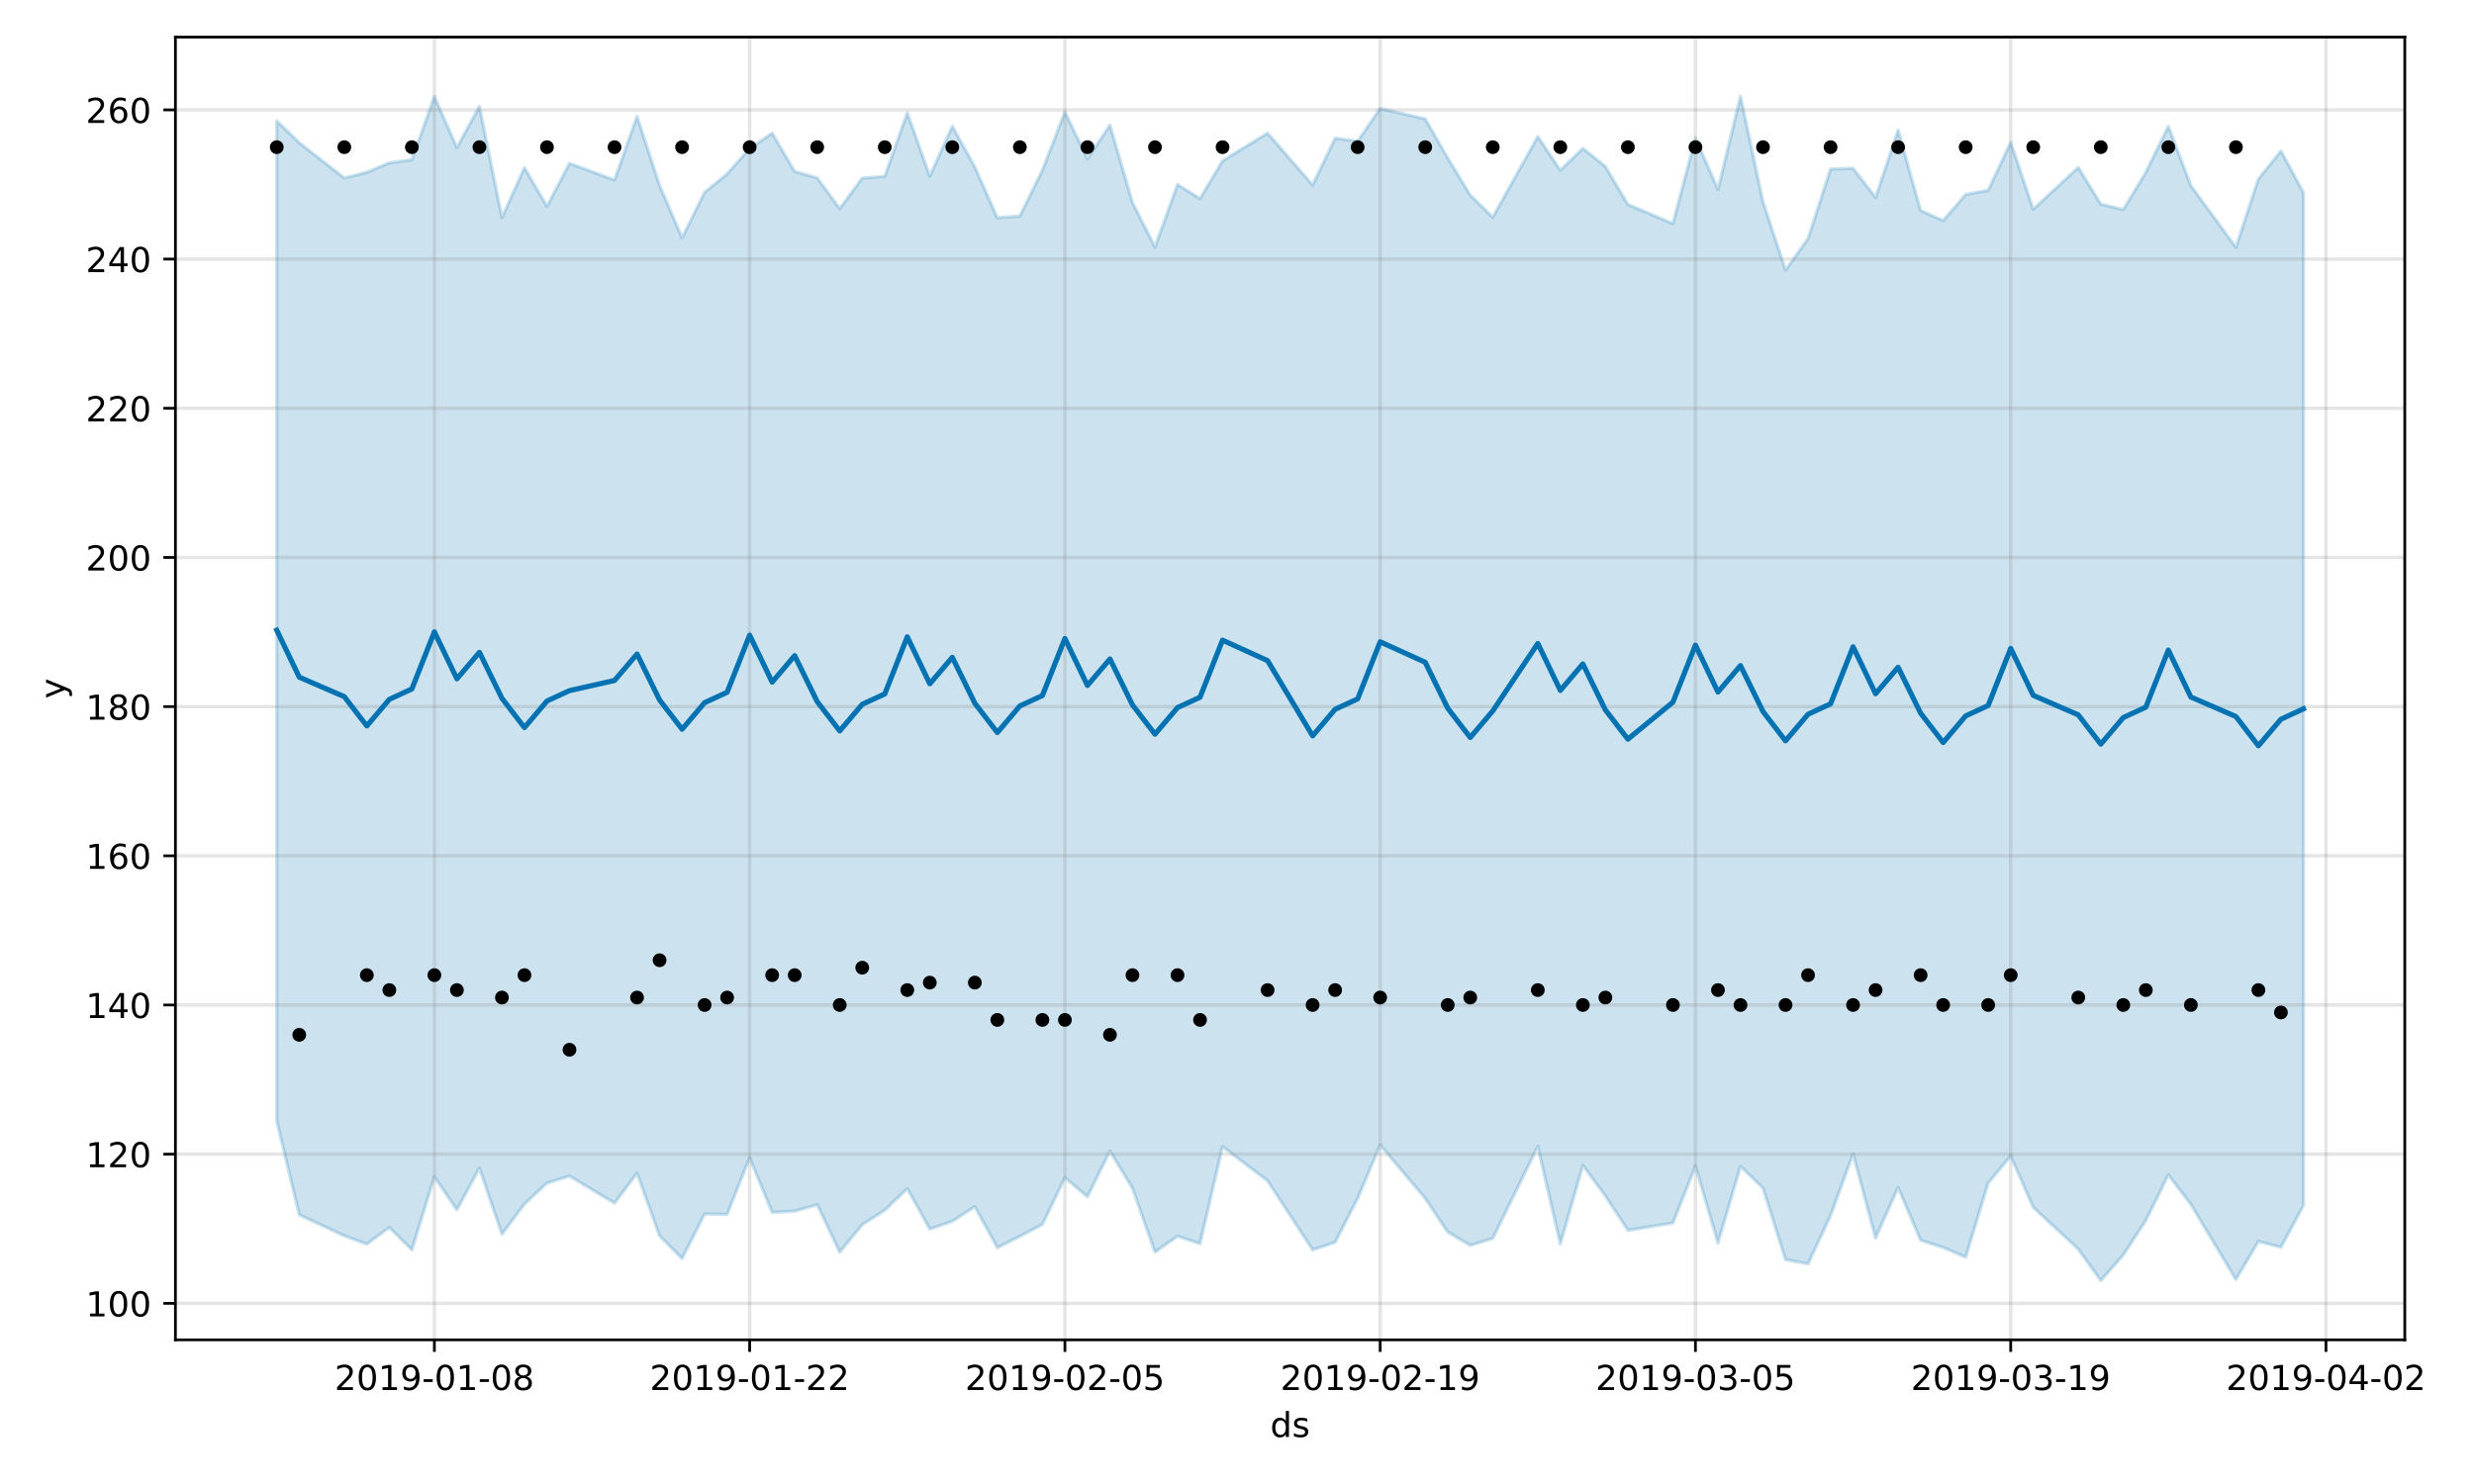 <?xml version="1.0" encoding="utf-8" standalone="no"?>
<!DOCTYPE svg PUBLIC "-//W3C//DTD SVG 1.1//EN"
  "http://www.w3.org/Graphics/SVG/1.1/DTD/svg11.dtd">
<!-- Created with matplotlib (https://matplotlib.org/) -->
<svg height="432pt" version="1.1" viewBox="0 0 720 432" width="720pt" xmlns="http://www.w3.org/2000/svg" xmlns:xlink="http://www.w3.org/1999/xlink">
 <defs>
  <style type="text/css">
*{stroke-linecap:butt;stroke-linejoin:round;}
  </style>
 </defs>
 <g id="figure_1">
  <g id="patch_1">
   <path d="M 0 432 
L 720 432 
L 720 0 
L 0 0 
z
" style="fill:#ffffff;"/>
  </g>
  <g id="axes_1">
   <g id="patch_2">
    <path d="M 51.05 390.04 
L 699.857 390.04 
L 699.857 10.8 
L 51.05 10.8 
z
" style="fill:#ffffff;"/>
   </g>
   <g id="PolyCollection_1">
    <defs>
     <path d="M 80.541 -396.824 
L 80.541 -105.672 
L 87.095 -78.338 
L 100.202 -72.238 
L 106.756 -69.853 
L 113.309 -74.66 
L 119.863 -68.177 
L 126.417 -89.414 
L 132.97 -79.817 
L 139.524 -91.969 
L 146.077 -72.715 
L 152.631 -81.5 
L 159.185 -87.593 
L 165.738 -89.634 
L 178.845 -81.746 
L 185.399 -90.478 
L 191.953 -72.22 
L 198.506 -65.639 
L 205.06 -78.603 
L 211.613 -78.484 
L 218.167 -94.948 
L 224.721 -79.054 
L 231.274 -79.421 
L 237.828 -81.295 
L 244.381 -67.485 
L 250.935 -75.459 
L 257.489 -79.679 
L 264.042 -85.984 
L 270.596 -74.201 
L 277.15 -76.464 
L 283.703 -80.728 
L 290.257 -68.779 
L 296.81 -72.109 
L 303.364 -75.535 
L 309.918 -89.163 
L 316.471 -83.636 
L 323.025 -96.895 
L 329.578 -86.102 
L 336.132 -67.475 
L 342.686 -72.14 
L 349.239 -69.949 
L 355.793 -98.214 
L 368.9 -88.258 
L 382.007 -68.145 
L 388.561 -70.348 
L 395.114 -83.124 
L 401.668 -98.662 
L 414.775 -83.15 
L 421.329 -73.342 
L 427.883 -69.46 
L 434.436 -71.485 
L 447.543 -98.251 
L 454.097 -69.881 
L 460.651 -92.742 
L 467.204 -83.857 
L 473.758 -73.839 
L 486.865 -75.981 
L 493.419 -92.526 
L 499.972 -70.139 
L 506.526 -92.443 
L 513.079 -86.139 
L 519.633 -65.319 
L 526.187 -64.091 
L 532.74 -78.108 
L 539.294 -96.062 
L 545.847 -71.61 
L 552.401 -86.299 
L 558.955 -70.95 
L 565.508 -68.846 
L 572.062 -66.016 
L 578.616 -87.607 
L 585.169 -95.484 
L 591.723 -80.514 
L 604.83 -68.384 
L 611.384 -59.198 
L 617.937 -66.654 
L 624.491 -76.704 
L 631.044 -89.965 
L 637.598 -81.403 
L 650.705 -59.522 
L 657.259 -70.6 
L 663.812 -68.912 
L 670.366 -81.051 
L 670.366 -375.963 
L 670.366 -375.963 
L 663.812 -388.053 
L 657.259 -379.911 
L 650.705 -360 
L 637.598 -377.971 
L 631.044 -395.21 
L 624.491 -381.854 
L 617.937 -370.981 
L 611.384 -372.606 
L 604.83 -383.269 
L 591.723 -371.075 
L 585.169 -390.567 
L 578.616 -376.598 
L 572.062 -375.392 
L 565.508 -367.795 
L 558.955 -370.729 
L 552.401 -394.114 
L 545.847 -374.527 
L 539.294 -383.012 
L 532.74 -382.782 
L 526.187 -362.541 
L 519.633 -353.389 
L 513.079 -373.262 
L 506.526 -403.962 
L 499.972 -376.825 
L 493.419 -391.871 
L 486.865 -366.915 
L 473.758 -372.484 
L 467.204 -383.574 
L 460.651 -388.806 
L 454.097 -382.431 
L 447.543 -392.262 
L 434.436 -368.778 
L 427.883 -375.207 
L 421.329 -386.012 
L 414.775 -397.39 
L 401.668 -400.43 
L 395.114 -390.914 
L 388.561 -391.773 
L 382.007 -378.143 
L 368.9 -393.249 
L 355.793 -385.181 
L 349.239 -374.178 
L 342.686 -378.283 
L 336.132 -360.103 
L 329.578 -373.064 
L 323.025 -395.562 
L 316.471 -385.783 
L 309.918 -399.393 
L 303.364 -382.463 
L 296.81 -369.105 
L 290.257 -368.613 
L 283.703 -383.396 
L 277.15 -395.234 
L 270.596 -380.728 
L 264.042 -399.147 
L 257.489 -380.666 
L 250.935 -380.16 
L 244.381 -371.281 
L 237.828 -380.217 
L 231.274 -382.087 
L 224.721 -393.224 
L 218.167 -388.78 
L 211.613 -381.379 
L 205.06 -376.028 
L 198.506 -362.762 
L 191.953 -378.03 
L 185.399 -398.125 
L 178.845 -379.615 
L 165.738 -384.444 
L 159.185 -371.939 
L 152.631 -383.174 
L 146.077 -368.666 
L 139.524 -401.041 
L 132.97 -389.025 
L 126.417 -403.888 
L 119.863 -385.511 
L 113.309 -384.614 
L 106.756 -381.839 
L 100.202 -380.191 
L 87.095 -390.451 
L 80.541 -396.824 
z
" id="m8c9fe8a973" style="stroke:#0072b2;stroke-opacity:0.2;"/>
    </defs>
    <g clip-path="url(#pd66fa9e390)">
     <use style="fill:#0072b2;fill-opacity:0.2;stroke:#0072b2;stroke-opacity:0.2;" x="0" xlink:href="#m8c9fe8a973" y="432"/>
    </g>
   </g>
   <g id="matplotlib.axis_1">
    <g id="xtick_1">
     <g id="line2d_1">
      <path clip-path="url(#pd66fa9e390)" d="M 126.417 390.04 
L 126.417 10.8 
" style="fill:none;stroke:#808080;stroke-linecap:square;stroke-opacity:0.2;"/>
     </g>
     <g id="line2d_2">
      <defs>
       <path d="M 0 0 
L 0 3.5 
" id="m3e58f3e329" style="stroke:#000000;stroke-width:0.8;"/>
      </defs>
      <g>
       <use style="stroke:#000000;stroke-width:0.8;" x="126.417" xlink:href="#m3e58f3e329" y="390.04"/>
      </g>
     </g>
     <g id="text_1">
      <!-- 2019-01-08 -->
      <defs>
       <path d="M 19.188 8.297 
L 53.609 8.297 
L 53.609 0 
L 7.328 0 
L 7.328 8.297 
Q 12.938 14.109 22.625 23.891 
Q 32.328 33.688 34.812 36.531 
Q 39.547 41.844 41.422 45.531 
Q 43.312 49.219 43.312 52.781 
Q 43.312 58.594 39.234 62.25 
Q 35.156 65.922 28.609 65.922 
Q 23.969 65.922 18.812 64.312 
Q 13.672 62.703 7.812 59.422 
L 7.812 69.391 
Q 13.766 71.781 18.938 73 
Q 24.125 74.219 28.422 74.219 
Q 39.75 74.219 46.484 68.547 
Q 53.219 62.891 53.219 53.422 
Q 53.219 48.922 51.531 44.891 
Q 49.859 40.875 45.406 35.406 
Q 44.188 33.984 37.641 27.219 
Q 31.109 20.453 19.188 8.297 
z
" id="DejaVuSans-50"/>
       <path d="M 31.781 66.406 
Q 24.172 66.406 20.328 58.906 
Q 16.5 51.422 16.5 36.375 
Q 16.5 21.391 20.328 13.891 
Q 24.172 6.391 31.781 6.391 
Q 39.453 6.391 43.281 13.891 
Q 47.125 21.391 47.125 36.375 
Q 47.125 51.422 43.281 58.906 
Q 39.453 66.406 31.781 66.406 
z
M 31.781 74.219 
Q 44.047 74.219 50.516 64.516 
Q 56.984 54.828 56.984 36.375 
Q 56.984 17.969 50.516 8.266 
Q 44.047 -1.422 31.781 -1.422 
Q 19.531 -1.422 13.062 8.266 
Q 6.594 17.969 6.594 36.375 
Q 6.594 54.828 13.062 64.516 
Q 19.531 74.219 31.781 74.219 
z
" id="DejaVuSans-48"/>
       <path d="M 12.406 8.297 
L 28.516 8.297 
L 28.516 63.922 
L 10.984 60.406 
L 10.984 69.391 
L 28.422 72.906 
L 38.281 72.906 
L 38.281 8.297 
L 54.391 8.297 
L 54.391 0 
L 12.406 0 
z
" id="DejaVuSans-49"/>
       <path d="M 10.984 1.516 
L 10.984 10.5 
Q 14.703 8.734 18.5 7.812 
Q 22.312 6.891 25.984 6.891 
Q 35.75 6.891 40.891 13.453 
Q 46.047 20.016 46.781 33.406 
Q 43.953 29.203 39.594 26.953 
Q 35.25 24.703 29.984 24.703 
Q 19.047 24.703 12.672 31.312 
Q 6.297 37.938 6.297 49.422 
Q 6.297 60.641 12.938 67.422 
Q 19.578 74.219 30.609 74.219 
Q 43.266 74.219 49.922 64.516 
Q 56.594 54.828 56.594 36.375 
Q 56.594 19.141 48.406 8.859 
Q 40.234 -1.422 26.422 -1.422 
Q 22.703 -1.422 18.891 -0.688 
Q 15.094 0.047 10.984 1.516 
z
M 30.609 32.422 
Q 37.25 32.422 41.125 36.953 
Q 45.016 41.5 45.016 49.422 
Q 45.016 57.281 41.125 61.844 
Q 37.25 66.406 30.609 66.406 
Q 23.969 66.406 20.094 61.844 
Q 16.219 57.281 16.219 49.422 
Q 16.219 41.5 20.094 36.953 
Q 23.969 32.422 30.609 32.422 
z
" id="DejaVuSans-57"/>
       <path d="M 4.891 31.391 
L 31.203 31.391 
L 31.203 23.391 
L 4.891 23.391 
z
" id="DejaVuSans-45"/>
       <path d="M 31.781 34.625 
Q 24.75 34.625 20.719 30.859 
Q 16.703 27.094 16.703 20.516 
Q 16.703 13.922 20.719 10.156 
Q 24.75 6.391 31.781 6.391 
Q 38.812 6.391 42.859 10.172 
Q 46.922 13.969 46.922 20.516 
Q 46.922 27.094 42.891 30.859 
Q 38.875 34.625 31.781 34.625 
z
M 21.922 38.812 
Q 15.578 40.375 12.031 44.719 
Q 8.5 49.078 8.5 55.328 
Q 8.5 64.062 14.719 69.141 
Q 20.953 74.219 31.781 74.219 
Q 42.672 74.219 48.875 69.141 
Q 55.078 64.062 55.078 55.328 
Q 55.078 49.078 51.531 44.719 
Q 48 40.375 41.703 38.812 
Q 48.828 37.156 52.797 32.312 
Q 56.781 27.484 56.781 20.516 
Q 56.781 9.906 50.312 4.234 
Q 43.844 -1.422 31.781 -1.422 
Q 19.734 -1.422 13.25 4.234 
Q 6.781 9.906 6.781 20.516 
Q 6.781 27.484 10.781 32.312 
Q 14.797 37.156 21.922 38.812 
z
M 18.312 54.391 
Q 18.312 48.734 21.844 45.562 
Q 25.391 42.391 31.781 42.391 
Q 38.141 42.391 41.719 45.562 
Q 45.312 48.734 45.312 54.391 
Q 45.312 60.062 41.719 63.234 
Q 38.141 66.406 31.781 66.406 
Q 25.391 66.406 21.844 63.234 
Q 18.312 60.062 18.312 54.391 
z
" id="DejaVuSans-56"/>
      </defs>
      <g transform="translate(97.359 404.638)scale(0.1 -0.1)">
       <use xlink:href="#DejaVuSans-50"/>
       <use x="63.623" xlink:href="#DejaVuSans-48"/>
       <use x="127.246" xlink:href="#DejaVuSans-49"/>
       <use x="190.869" xlink:href="#DejaVuSans-57"/>
       <use x="254.492" xlink:href="#DejaVuSans-45"/>
       <use x="290.576" xlink:href="#DejaVuSans-48"/>
       <use x="354.199" xlink:href="#DejaVuSans-49"/>
       <use x="417.822" xlink:href="#DejaVuSans-45"/>
       <use x="453.906" xlink:href="#DejaVuSans-48"/>
       <use x="517.529" xlink:href="#DejaVuSans-56"/>
      </g>
     </g>
    </g>
    <g id="xtick_2">
     <g id="line2d_3">
      <path clip-path="url(#pd66fa9e390)" d="M 218.167 390.04 
L 218.167 10.8 
" style="fill:none;stroke:#808080;stroke-linecap:square;stroke-opacity:0.2;"/>
     </g>
     <g id="line2d_4">
      <g>
       <use style="stroke:#000000;stroke-width:0.8;" x="218.167" xlink:href="#m3e58f3e329" y="390.04"/>
      </g>
     </g>
     <g id="text_2">
      <!-- 2019-01-22 -->
      <g transform="translate(189.109 404.638)scale(0.1 -0.1)">
       <use xlink:href="#DejaVuSans-50"/>
       <use x="63.623" xlink:href="#DejaVuSans-48"/>
       <use x="127.246" xlink:href="#DejaVuSans-49"/>
       <use x="190.869" xlink:href="#DejaVuSans-57"/>
       <use x="254.492" xlink:href="#DejaVuSans-45"/>
       <use x="290.576" xlink:href="#DejaVuSans-48"/>
       <use x="354.199" xlink:href="#DejaVuSans-49"/>
       <use x="417.822" xlink:href="#DejaVuSans-45"/>
       <use x="453.906" xlink:href="#DejaVuSans-50"/>
       <use x="517.529" xlink:href="#DejaVuSans-50"/>
      </g>
     </g>
    </g>
    <g id="xtick_3">
     <g id="line2d_5">
      <path clip-path="url(#pd66fa9e390)" d="M 309.918 390.04 
L 309.918 10.8 
" style="fill:none;stroke:#808080;stroke-linecap:square;stroke-opacity:0.2;"/>
     </g>
     <g id="line2d_6">
      <g>
       <use style="stroke:#000000;stroke-width:0.8;" x="309.918" xlink:href="#m3e58f3e329" y="390.04"/>
      </g>
     </g>
     <g id="text_3">
      <!-- 2019-02-05 -->
      <defs>
       <path d="M 10.797 72.906 
L 49.516 72.906 
L 49.516 64.594 
L 19.828 64.594 
L 19.828 46.734 
Q 21.969 47.469 24.109 47.828 
Q 26.266 48.188 28.422 48.188 
Q 40.625 48.188 47.75 41.5 
Q 54.891 34.812 54.891 23.391 
Q 54.891 11.625 47.562 5.094 
Q 40.234 -1.422 26.906 -1.422 
Q 22.312 -1.422 17.547 -0.641 
Q 12.797 0.141 7.719 1.703 
L 7.719 11.625 
Q 12.109 9.234 16.797 8.062 
Q 21.484 6.891 26.703 6.891 
Q 35.156 6.891 40.078 11.328 
Q 45.016 15.766 45.016 23.391 
Q 45.016 31 40.078 35.438 
Q 35.156 39.891 26.703 39.891 
Q 22.75 39.891 18.812 39.016 
Q 14.891 38.141 10.797 36.281 
z
" id="DejaVuSans-53"/>
      </defs>
      <g transform="translate(280.86 404.638)scale(0.1 -0.1)">
       <use xlink:href="#DejaVuSans-50"/>
       <use x="63.623" xlink:href="#DejaVuSans-48"/>
       <use x="127.246" xlink:href="#DejaVuSans-49"/>
       <use x="190.869" xlink:href="#DejaVuSans-57"/>
       <use x="254.492" xlink:href="#DejaVuSans-45"/>
       <use x="290.576" xlink:href="#DejaVuSans-48"/>
       <use x="354.199" xlink:href="#DejaVuSans-50"/>
       <use x="417.822" xlink:href="#DejaVuSans-45"/>
       <use x="453.906" xlink:href="#DejaVuSans-48"/>
       <use x="517.529" xlink:href="#DejaVuSans-53"/>
      </g>
     </g>
    </g>
    <g id="xtick_4">
     <g id="line2d_7">
      <path clip-path="url(#pd66fa9e390)" d="M 401.668 390.04 
L 401.668 10.8 
" style="fill:none;stroke:#808080;stroke-linecap:square;stroke-opacity:0.2;"/>
     </g>
     <g id="line2d_8">
      <g>
       <use style="stroke:#000000;stroke-width:0.8;" x="401.668" xlink:href="#m3e58f3e329" y="390.04"/>
      </g>
     </g>
     <g id="text_4">
      <!-- 2019-02-19 -->
      <g transform="translate(372.61 404.638)scale(0.1 -0.1)">
       <use xlink:href="#DejaVuSans-50"/>
       <use x="63.623" xlink:href="#DejaVuSans-48"/>
       <use x="127.246" xlink:href="#DejaVuSans-49"/>
       <use x="190.869" xlink:href="#DejaVuSans-57"/>
       <use x="254.492" xlink:href="#DejaVuSans-45"/>
       <use x="290.576" xlink:href="#DejaVuSans-48"/>
       <use x="354.199" xlink:href="#DejaVuSans-50"/>
       <use x="417.822" xlink:href="#DejaVuSans-45"/>
       <use x="453.906" xlink:href="#DejaVuSans-49"/>
       <use x="517.529" xlink:href="#DejaVuSans-57"/>
      </g>
     </g>
    </g>
    <g id="xtick_5">
     <g id="line2d_9">
      <path clip-path="url(#pd66fa9e390)" d="M 493.419 390.04 
L 493.419 10.8 
" style="fill:none;stroke:#808080;stroke-linecap:square;stroke-opacity:0.2;"/>
     </g>
     <g id="line2d_10">
      <g>
       <use style="stroke:#000000;stroke-width:0.8;" x="493.419" xlink:href="#m3e58f3e329" y="390.04"/>
      </g>
     </g>
     <g id="text_5">
      <!-- 2019-03-05 -->
      <defs>
       <path d="M 40.578 39.312 
Q 47.656 37.797 51.625 33 
Q 55.609 28.219 55.609 21.188 
Q 55.609 10.406 48.188 4.484 
Q 40.766 -1.422 27.094 -1.422 
Q 22.516 -1.422 17.656 -0.516 
Q 12.797 0.391 7.625 2.203 
L 7.625 11.719 
Q 11.719 9.328 16.594 8.109 
Q 21.484 6.891 26.812 6.891 
Q 36.078 6.891 40.938 10.547 
Q 45.797 14.203 45.797 21.188 
Q 45.797 27.641 41.281 31.266 
Q 36.766 34.906 28.719 34.906 
L 20.219 34.906 
L 20.219 43.016 
L 29.109 43.016 
Q 36.375 43.016 40.234 45.922 
Q 44.094 48.828 44.094 54.297 
Q 44.094 59.906 40.109 62.906 
Q 36.141 65.922 28.719 65.922 
Q 24.656 65.922 20.016 65.031 
Q 15.375 64.156 9.812 62.312 
L 9.812 71.094 
Q 15.438 72.656 20.344 73.438 
Q 25.25 74.219 29.594 74.219 
Q 40.828 74.219 47.359 69.109 
Q 53.906 64.016 53.906 55.328 
Q 53.906 49.266 50.438 45.094 
Q 46.969 40.922 40.578 39.312 
z
" id="DejaVuSans-51"/>
      </defs>
      <g transform="translate(464.361 404.638)scale(0.1 -0.1)">
       <use xlink:href="#DejaVuSans-50"/>
       <use x="63.623" xlink:href="#DejaVuSans-48"/>
       <use x="127.246" xlink:href="#DejaVuSans-49"/>
       <use x="190.869" xlink:href="#DejaVuSans-57"/>
       <use x="254.492" xlink:href="#DejaVuSans-45"/>
       <use x="290.576" xlink:href="#DejaVuSans-48"/>
       <use x="354.199" xlink:href="#DejaVuSans-51"/>
       <use x="417.822" xlink:href="#DejaVuSans-45"/>
       <use x="453.906" xlink:href="#DejaVuSans-48"/>
       <use x="517.529" xlink:href="#DejaVuSans-53"/>
      </g>
     </g>
    </g>
    <g id="xtick_6">
     <g id="line2d_11">
      <path clip-path="url(#pd66fa9e390)" d="M 585.169 390.04 
L 585.169 10.8 
" style="fill:none;stroke:#808080;stroke-linecap:square;stroke-opacity:0.2;"/>
     </g>
     <g id="line2d_12">
      <g>
       <use style="stroke:#000000;stroke-width:0.8;" x="585.169" xlink:href="#m3e58f3e329" y="390.04"/>
      </g>
     </g>
     <g id="text_6">
      <!-- 2019-03-19 -->
      <g transform="translate(556.111 404.638)scale(0.1 -0.1)">
       <use xlink:href="#DejaVuSans-50"/>
       <use x="63.623" xlink:href="#DejaVuSans-48"/>
       <use x="127.246" xlink:href="#DejaVuSans-49"/>
       <use x="190.869" xlink:href="#DejaVuSans-57"/>
       <use x="254.492" xlink:href="#DejaVuSans-45"/>
       <use x="290.576" xlink:href="#DejaVuSans-48"/>
       <use x="354.199" xlink:href="#DejaVuSans-51"/>
       <use x="417.822" xlink:href="#DejaVuSans-45"/>
       <use x="453.906" xlink:href="#DejaVuSans-49"/>
       <use x="517.529" xlink:href="#DejaVuSans-57"/>
      </g>
     </g>
    </g>
    <g id="xtick_7">
     <g id="line2d_13">
      <path clip-path="url(#pd66fa9e390)" d="M 676.92 390.04 
L 676.92 10.8 
" style="fill:none;stroke:#808080;stroke-linecap:square;stroke-opacity:0.2;"/>
     </g>
     <g id="line2d_14">
      <g>
       <use style="stroke:#000000;stroke-width:0.8;" x="676.92" xlink:href="#m3e58f3e329" y="390.04"/>
      </g>
     </g>
     <g id="text_7">
      <!-- 2019-04-02 -->
      <defs>
       <path d="M 37.797 64.312 
L 12.891 25.391 
L 37.797 25.391 
z
M 35.203 72.906 
L 47.609 72.906 
L 47.609 25.391 
L 58.016 25.391 
L 58.016 17.188 
L 47.609 17.188 
L 47.609 0 
L 37.797 0 
L 37.797 17.188 
L 4.891 17.188 
L 4.891 26.703 
z
" id="DejaVuSans-52"/>
      </defs>
      <g transform="translate(647.862 404.638)scale(0.1 -0.1)">
       <use xlink:href="#DejaVuSans-50"/>
       <use x="63.623" xlink:href="#DejaVuSans-48"/>
       <use x="127.246" xlink:href="#DejaVuSans-49"/>
       <use x="190.869" xlink:href="#DejaVuSans-57"/>
       <use x="254.492" xlink:href="#DejaVuSans-45"/>
       <use x="290.576" xlink:href="#DejaVuSans-48"/>
       <use x="354.199" xlink:href="#DejaVuSans-52"/>
       <use x="417.822" xlink:href="#DejaVuSans-45"/>
       <use x="453.906" xlink:href="#DejaVuSans-48"/>
       <use x="517.529" xlink:href="#DejaVuSans-50"/>
      </g>
     </g>
    </g>
    <g id="text_8">
     <!-- ds -->
     <defs>
      <path d="M 45.406 46.391 
L 45.406 75.984 
L 54.391 75.984 
L 54.391 0 
L 45.406 0 
L 45.406 8.203 
Q 42.578 3.328 38.25 0.953 
Q 33.938 -1.422 27.875 -1.422 
Q 17.969 -1.422 11.734 6.484 
Q 5.516 14.406 5.516 27.297 
Q 5.516 40.188 11.734 48.094 
Q 17.969 56 27.875 56 
Q 33.938 56 38.25 53.625 
Q 42.578 51.266 45.406 46.391 
z
M 14.797 27.297 
Q 14.797 17.391 18.875 11.75 
Q 22.953 6.109 30.078 6.109 
Q 37.203 6.109 41.297 11.75 
Q 45.406 17.391 45.406 27.297 
Q 45.406 37.203 41.297 42.844 
Q 37.203 48.484 30.078 48.484 
Q 22.953 48.484 18.875 42.844 
Q 14.797 37.203 14.797 27.297 
z
" id="DejaVuSans-100"/>
      <path d="M 44.281 53.078 
L 44.281 44.578 
Q 40.484 46.531 36.375 47.5 
Q 32.281 48.484 27.875 48.484 
Q 21.188 48.484 17.844 46.438 
Q 14.5 44.391 14.5 40.281 
Q 14.5 37.156 16.891 35.375 
Q 19.281 33.594 26.516 31.984 
L 29.594 31.297 
Q 39.156 29.25 43.188 25.516 
Q 47.219 21.781 47.219 15.094 
Q 47.219 7.469 41.188 3.016 
Q 35.156 -1.422 24.609 -1.422 
Q 20.219 -1.422 15.453 -0.562 
Q 10.688 0.297 5.422 2 
L 5.422 11.281 
Q 10.406 8.688 15.234 7.391 
Q 20.062 6.109 24.812 6.109 
Q 31.156 6.109 34.562 8.281 
Q 37.984 10.453 37.984 14.406 
Q 37.984 18.062 35.516 20.016 
Q 33.062 21.969 24.703 23.781 
L 21.578 24.516 
Q 13.234 26.266 9.516 29.906 
Q 5.812 33.547 5.812 39.891 
Q 5.812 47.609 11.281 51.797 
Q 16.75 56 26.812 56 
Q 31.781 56 36.172 55.266 
Q 40.578 54.547 44.281 53.078 
z
" id="DejaVuSans-115"/>
     </defs>
     <g transform="translate(369.675 418.317)scale(0.1 -0.1)">
      <use xlink:href="#DejaVuSans-100"/>
      <use x="63.477" xlink:href="#DejaVuSans-115"/>
     </g>
    </g>
   </g>
   <g id="matplotlib.axis_2">
    <g id="ytick_1">
     <g id="line2d_15">
      <path clip-path="url(#pd66fa9e390)" d="M 51.05 379.416 
L 699.857 379.416 
" style="fill:none;stroke:#808080;stroke-linecap:square;stroke-opacity:0.2;"/>
     </g>
     <g id="line2d_16">
      <defs>
       <path d="M 0 0 
L -3.5 0 
" id="m29d462eeab" style="stroke:#000000;stroke-width:0.8;"/>
      </defs>
      <g>
       <use style="stroke:#000000;stroke-width:0.8;" x="51.05" xlink:href="#m29d462eeab" y="379.416"/>
      </g>
     </g>
     <g id="text_9">
      <!-- 100 -->
      <g transform="translate(24.962 383.215)scale(0.1 -0.1)">
       <use xlink:href="#DejaVuSans-49"/>
       <use x="63.623" xlink:href="#DejaVuSans-48"/>
       <use x="127.246" xlink:href="#DejaVuSans-48"/>
      </g>
     </g>
    </g>
    <g id="ytick_2">
     <g id="line2d_17">
      <path clip-path="url(#pd66fa9e390)" d="M 51.05 335.987 
L 699.857 335.987 
" style="fill:none;stroke:#808080;stroke-linecap:square;stroke-opacity:0.2;"/>
     </g>
     <g id="line2d_18">
      <g>
       <use style="stroke:#000000;stroke-width:0.8;" x="51.05" xlink:href="#m29d462eeab" y="335.987"/>
      </g>
     </g>
     <g id="text_10">
      <!-- 120 -->
      <g transform="translate(24.962 339.786)scale(0.1 -0.1)">
       <use xlink:href="#DejaVuSans-49"/>
       <use x="63.623" xlink:href="#DejaVuSans-50"/>
       <use x="127.246" xlink:href="#DejaVuSans-48"/>
      </g>
     </g>
    </g>
    <g id="ytick_3">
     <g id="line2d_19">
      <path clip-path="url(#pd66fa9e390)" d="M 51.05 292.558 
L 699.857 292.558 
" style="fill:none;stroke:#808080;stroke-linecap:square;stroke-opacity:0.2;"/>
     </g>
     <g id="line2d_20">
      <g>
       <use style="stroke:#000000;stroke-width:0.8;" x="51.05" xlink:href="#m29d462eeab" y="292.558"/>
      </g>
     </g>
     <g id="text_11">
      <!-- 140 -->
      <g transform="translate(24.962 296.357)scale(0.1 -0.1)">
       <use xlink:href="#DejaVuSans-49"/>
       <use x="63.623" xlink:href="#DejaVuSans-52"/>
       <use x="127.246" xlink:href="#DejaVuSans-48"/>
      </g>
     </g>
    </g>
    <g id="ytick_4">
     <g id="line2d_21">
      <path clip-path="url(#pd66fa9e390)" d="M 51.05 249.129 
L 699.857 249.129 
" style="fill:none;stroke:#808080;stroke-linecap:square;stroke-opacity:0.2;"/>
     </g>
     <g id="line2d_22">
      <g>
       <use style="stroke:#000000;stroke-width:0.8;" x="51.05" xlink:href="#m29d462eeab" y="249.129"/>
      </g>
     </g>
     <g id="text_12">
      <!-- 160 -->
      <defs>
       <path d="M 33.016 40.375 
Q 26.375 40.375 22.484 35.828 
Q 18.609 31.297 18.609 23.391 
Q 18.609 15.531 22.484 10.953 
Q 26.375 6.391 33.016 6.391 
Q 39.656 6.391 43.531 10.953 
Q 47.406 15.531 47.406 23.391 
Q 47.406 31.297 43.531 35.828 
Q 39.656 40.375 33.016 40.375 
z
M 52.594 71.297 
L 52.594 62.312 
Q 48.875 64.062 45.094 64.984 
Q 41.312 65.922 37.594 65.922 
Q 27.828 65.922 22.672 59.328 
Q 17.531 52.734 16.797 39.406 
Q 19.672 43.656 24.016 45.922 
Q 28.375 48.188 33.594 48.188 
Q 44.578 48.188 50.953 41.516 
Q 57.328 34.859 57.328 23.391 
Q 57.328 12.156 50.688 5.359 
Q 44.047 -1.422 33.016 -1.422 
Q 20.359 -1.422 13.672 8.266 
Q 6.984 17.969 6.984 36.375 
Q 6.984 53.656 15.188 63.938 
Q 23.391 74.219 37.203 74.219 
Q 40.922 74.219 44.703 73.484 
Q 48.484 72.75 52.594 71.297 
z
" id="DejaVuSans-54"/>
      </defs>
      <g transform="translate(24.962 252.929)scale(0.1 -0.1)">
       <use xlink:href="#DejaVuSans-49"/>
       <use x="63.623" xlink:href="#DejaVuSans-54"/>
       <use x="127.246" xlink:href="#DejaVuSans-48"/>
      </g>
     </g>
    </g>
    <g id="ytick_5">
     <g id="line2d_23">
      <path clip-path="url(#pd66fa9e390)" d="M 51.05 205.7 
L 699.857 205.7 
" style="fill:none;stroke:#808080;stroke-linecap:square;stroke-opacity:0.2;"/>
     </g>
     <g id="line2d_24">
      <g>
       <use style="stroke:#000000;stroke-width:0.8;" x="51.05" xlink:href="#m29d462eeab" y="205.7"/>
      </g>
     </g>
     <g id="text_13">
      <!-- 180 -->
      <g transform="translate(24.962 209.5)scale(0.1 -0.1)">
       <use xlink:href="#DejaVuSans-49"/>
       <use x="63.623" xlink:href="#DejaVuSans-56"/>
       <use x="127.246" xlink:href="#DejaVuSans-48"/>
      </g>
     </g>
    </g>
    <g id="ytick_6">
     <g id="line2d_25">
      <path clip-path="url(#pd66fa9e390)" d="M 51.05 162.272 
L 699.857 162.272 
" style="fill:none;stroke:#808080;stroke-linecap:square;stroke-opacity:0.2;"/>
     </g>
     <g id="line2d_26">
      <g>
       <use style="stroke:#000000;stroke-width:0.8;" x="51.05" xlink:href="#m29d462eeab" y="162.272"/>
      </g>
     </g>
     <g id="text_14">
      <!-- 200 -->
      <g transform="translate(24.962 166.071)scale(0.1 -0.1)">
       <use xlink:href="#DejaVuSans-50"/>
       <use x="63.623" xlink:href="#DejaVuSans-48"/>
       <use x="127.246" xlink:href="#DejaVuSans-48"/>
      </g>
     </g>
    </g>
    <g id="ytick_7">
     <g id="line2d_27">
      <path clip-path="url(#pd66fa9e390)" d="M 51.05 118.843 
L 699.857 118.843 
" style="fill:none;stroke:#808080;stroke-linecap:square;stroke-opacity:0.2;"/>
     </g>
     <g id="line2d_28">
      <g>
       <use style="stroke:#000000;stroke-width:0.8;" x="51.05" xlink:href="#m29d462eeab" y="118.843"/>
      </g>
     </g>
     <g id="text_15">
      <!-- 220 -->
      <g transform="translate(24.962 122.642)scale(0.1 -0.1)">
       <use xlink:href="#DejaVuSans-50"/>
       <use x="63.623" xlink:href="#DejaVuSans-50"/>
       <use x="127.246" xlink:href="#DejaVuSans-48"/>
      </g>
     </g>
    </g>
    <g id="ytick_8">
     <g id="line2d_29">
      <path clip-path="url(#pd66fa9e390)" d="M 51.05 75.414 
L 699.857 75.414 
" style="fill:none;stroke:#808080;stroke-linecap:square;stroke-opacity:0.2;"/>
     </g>
     <g id="line2d_30">
      <g>
       <use style="stroke:#000000;stroke-width:0.8;" x="51.05" xlink:href="#m29d462eeab" y="75.414"/>
      </g>
     </g>
     <g id="text_16">
      <!-- 240 -->
      <g transform="translate(24.962 79.213)scale(0.1 -0.1)">
       <use xlink:href="#DejaVuSans-50"/>
       <use x="63.623" xlink:href="#DejaVuSans-52"/>
       <use x="127.246" xlink:href="#DejaVuSans-48"/>
      </g>
     </g>
    </g>
    <g id="ytick_9">
     <g id="line2d_31">
      <path clip-path="url(#pd66fa9e390)" d="M 51.05 31.985 
L 699.857 31.985 
" style="fill:none;stroke:#808080;stroke-linecap:square;stroke-opacity:0.2;"/>
     </g>
     <g id="line2d_32">
      <g>
       <use style="stroke:#000000;stroke-width:0.8;" x="51.05" xlink:href="#m29d462eeab" y="31.985"/>
      </g>
     </g>
     <g id="text_17">
      <!-- 260 -->
      <g transform="translate(24.962 35.784)scale(0.1 -0.1)">
       <use xlink:href="#DejaVuSans-50"/>
       <use x="63.623" xlink:href="#DejaVuSans-54"/>
       <use x="127.246" xlink:href="#DejaVuSans-48"/>
      </g>
     </g>
    </g>
    <g id="text_18">
     <!-- y -->
     <defs>
      <path d="M 32.172 -5.078 
Q 28.375 -14.844 24.75 -17.812 
Q 21.141 -20.797 15.094 -20.797 
L 7.906 -20.797 
L 7.906 -13.281 
L 13.188 -13.281 
Q 16.891 -13.281 18.938 -11.516 
Q 21 -9.766 23.484 -3.219 
L 25.094 0.875 
L 2.984 54.688 
L 12.5 54.688 
L 29.594 11.922 
L 46.688 54.688 
L 56.203 54.688 
z
" id="DejaVuSans-121"/>
     </defs>
     <g transform="translate(18.883 203.379)rotate(-90)scale(0.1 -0.1)">
      <use xlink:href="#DejaVuSans-121"/>
     </g>
    </g>
   </g>
   <g id="line2d_33">
    <defs>
     <path d="M 0 1.5 
C 0.398 1.5 0.779 1.342 1.061 1.061 
C 1.342 0.779 1.5 0.398 1.5 0 
C 1.5 -0.398 1.342 -0.779 1.061 -1.061 
C 0.779 -1.342 0.398 -1.5 0 -1.5 
C -0.398 -1.5 -0.779 -1.342 -1.061 -1.061 
C -1.342 -0.779 -1.5 -0.398 -1.5 0 
C -1.5 0.398 -1.342 0.779 -1.061 1.061 
C -0.779 1.342 -0.398 1.5 0 1.5 
z
" id="m437a73b73d" style="stroke:#000000;"/>
    </defs>
    <g clip-path="url(#pd66fa9e390)">
     <use style="stroke:#000000;" x="80.541" xlink:href="#m437a73b73d" y="42.842"/>
     <use style="stroke:#000000;" x="87.095" xlink:href="#m437a73b73d" y="301.244"/>
     <use style="stroke:#000000;" x="100.202" xlink:href="#m437a73b73d" y="42.842"/>
     <use style="stroke:#000000;" x="106.756" xlink:href="#m437a73b73d" y="283.872"/>
     <use style="stroke:#000000;" x="113.309" xlink:href="#m437a73b73d" y="288.215"/>
     <use style="stroke:#000000;" x="119.863" xlink:href="#m437a73b73d" y="42.842"/>
     <use style="stroke:#000000;" x="126.417" xlink:href="#m437a73b73d" y="283.872"/>
     <use style="stroke:#000000;" x="132.97" xlink:href="#m437a73b73d" y="288.215"/>
     <use style="stroke:#000000;" x="139.524" xlink:href="#m437a73b73d" y="42.842"/>
     <use style="stroke:#000000;" x="146.077" xlink:href="#m437a73b73d" y="290.387"/>
     <use style="stroke:#000000;" x="152.631" xlink:href="#m437a73b73d" y="283.872"/>
     <use style="stroke:#000000;" x="159.185" xlink:href="#m437a73b73d" y="42.842"/>
     <use style="stroke:#000000;" x="165.738" xlink:href="#m437a73b73d" y="305.587"/>
     <use style="stroke:#000000;" x="178.845" xlink:href="#m437a73b73d" y="42.842"/>
     <use style="stroke:#000000;" x="185.399" xlink:href="#m437a73b73d" y="290.387"/>
     <use style="stroke:#000000;" x="191.953" xlink:href="#m437a73b73d" y="279.529"/>
     <use style="stroke:#000000;" x="198.506" xlink:href="#m437a73b73d" y="42.842"/>
     <use style="stroke:#000000;" x="205.06" xlink:href="#m437a73b73d" y="292.558"/>
     <use style="stroke:#000000;" x="211.613" xlink:href="#m437a73b73d" y="290.387"/>
     <use style="stroke:#000000;" x="218.167" xlink:href="#m437a73b73d" y="42.842"/>
     <use style="stroke:#000000;" x="224.721" xlink:href="#m437a73b73d" y="283.872"/>
     <use style="stroke:#000000;" x="231.274" xlink:href="#m437a73b73d" y="283.872"/>
     <use style="stroke:#000000;" x="237.828" xlink:href="#m437a73b73d" y="42.842"/>
     <use style="stroke:#000000;" x="244.381" xlink:href="#m437a73b73d" y="292.558"/>
     <use style="stroke:#000000;" x="250.935" xlink:href="#m437a73b73d" y="281.701"/>
     <use style="stroke:#000000;" x="257.489" xlink:href="#m437a73b73d" y="42.842"/>
     <use style="stroke:#000000;" x="264.042" xlink:href="#m437a73b73d" y="288.215"/>
     <use style="stroke:#000000;" x="270.596" xlink:href="#m437a73b73d" y="286.044"/>
     <use style="stroke:#000000;" x="277.15" xlink:href="#m437a73b73d" y="42.842"/>
     <use style="stroke:#000000;" x="283.703" xlink:href="#m437a73b73d" y="286.044"/>
     <use style="stroke:#000000;" x="290.257" xlink:href="#m437a73b73d" y="296.901"/>
     <use style="stroke:#000000;" x="296.81" xlink:href="#m437a73b73d" y="42.842"/>
     <use style="stroke:#000000;" x="303.364" xlink:href="#m437a73b73d" y="296.901"/>
     <use style="stroke:#000000;" x="309.918" xlink:href="#m437a73b73d" y="296.901"/>
     <use style="stroke:#000000;" x="316.471" xlink:href="#m437a73b73d" y="42.842"/>
     <use style="stroke:#000000;" x="323.025" xlink:href="#m437a73b73d" y="301.244"/>
     <use style="stroke:#000000;" x="329.578" xlink:href="#m437a73b73d" y="283.872"/>
     <use style="stroke:#000000;" x="336.132" xlink:href="#m437a73b73d" y="42.842"/>
     <use style="stroke:#000000;" x="342.686" xlink:href="#m437a73b73d" y="283.872"/>
     <use style="stroke:#000000;" x="349.239" xlink:href="#m437a73b73d" y="296.901"/>
     <use style="stroke:#000000;" x="355.793" xlink:href="#m437a73b73d" y="42.842"/>
     <use style="stroke:#000000;" x="368.9" xlink:href="#m437a73b73d" y="288.215"/>
     <use style="stroke:#000000;" x="382.007" xlink:href="#m437a73b73d" y="292.558"/>
     <use style="stroke:#000000;" x="388.561" xlink:href="#m437a73b73d" y="288.215"/>
     <use style="stroke:#000000;" x="395.114" xlink:href="#m437a73b73d" y="42.842"/>
     <use style="stroke:#000000;" x="401.668" xlink:href="#m437a73b73d" y="290.387"/>
     <use style="stroke:#000000;" x="414.775" xlink:href="#m437a73b73d" y="42.842"/>
     <use style="stroke:#000000;" x="421.329" xlink:href="#m437a73b73d" y="292.558"/>
     <use style="stroke:#000000;" x="427.883" xlink:href="#m437a73b73d" y="290.387"/>
     <use style="stroke:#000000;" x="434.436" xlink:href="#m437a73b73d" y="42.842"/>
     <use style="stroke:#000000;" x="447.543" xlink:href="#m437a73b73d" y="288.215"/>
     <use style="stroke:#000000;" x="454.097" xlink:href="#m437a73b73d" y="42.842"/>
     <use style="stroke:#000000;" x="460.651" xlink:href="#m437a73b73d" y="292.558"/>
     <use style="stroke:#000000;" x="467.204" xlink:href="#m437a73b73d" y="290.387"/>
     <use style="stroke:#000000;" x="473.758" xlink:href="#m437a73b73d" y="42.842"/>
     <use style="stroke:#000000;" x="486.865" xlink:href="#m437a73b73d" y="292.558"/>
     <use style="stroke:#000000;" x="493.419" xlink:href="#m437a73b73d" y="42.842"/>
     <use style="stroke:#000000;" x="499.972" xlink:href="#m437a73b73d" y="288.215"/>
     <use style="stroke:#000000;" x="506.526" xlink:href="#m437a73b73d" y="292.558"/>
     <use style="stroke:#000000;" x="513.079" xlink:href="#m437a73b73d" y="42.842"/>
     <use style="stroke:#000000;" x="519.633" xlink:href="#m437a73b73d" y="292.558"/>
     <use style="stroke:#000000;" x="526.187" xlink:href="#m437a73b73d" y="283.872"/>
     <use style="stroke:#000000;" x="532.74" xlink:href="#m437a73b73d" y="42.842"/>
     <use style="stroke:#000000;" x="539.294" xlink:href="#m437a73b73d" y="292.558"/>
     <use style="stroke:#000000;" x="545.847" xlink:href="#m437a73b73d" y="288.215"/>
     <use style="stroke:#000000;" x="552.401" xlink:href="#m437a73b73d" y="42.842"/>
     <use style="stroke:#000000;" x="558.955" xlink:href="#m437a73b73d" y="283.872"/>
     <use style="stroke:#000000;" x="565.508" xlink:href="#m437a73b73d" y="292.558"/>
     <use style="stroke:#000000;" x="572.062" xlink:href="#m437a73b73d" y="42.842"/>
     <use style="stroke:#000000;" x="578.616" xlink:href="#m437a73b73d" y="292.558"/>
     <use style="stroke:#000000;" x="585.169" xlink:href="#m437a73b73d" y="283.872"/>
     <use style="stroke:#000000;" x="591.723" xlink:href="#m437a73b73d" y="42.842"/>
     <use style="stroke:#000000;" x="604.83" xlink:href="#m437a73b73d" y="290.387"/>
     <use style="stroke:#000000;" x="611.384" xlink:href="#m437a73b73d" y="42.842"/>
     <use style="stroke:#000000;" x="617.937" xlink:href="#m437a73b73d" y="292.558"/>
     <use style="stroke:#000000;" x="624.491" xlink:href="#m437a73b73d" y="288.215"/>
     <use style="stroke:#000000;" x="631.044" xlink:href="#m437a73b73d" y="42.842"/>
     <use style="stroke:#000000;" x="637.598" xlink:href="#m437a73b73d" y="292.558"/>
     <use style="stroke:#000000;" x="650.705" xlink:href="#m437a73b73d" y="42.842"/>
     <use style="stroke:#000000;" x="657.259" xlink:href="#m437a73b73d" y="288.215"/>
     <use style="stroke:#000000;" x="663.812" xlink:href="#m437a73b73d" y="294.73"/>
    </g>
   </g>
   <g id="line2d_34">
    <path clip-path="url(#pd66fa9e390)" d="M 80.541 183.464 
L 87.095 197.125 
L 100.202 202.797 
L 106.756 211.319 
L 113.309 203.586 
L 119.863 200.56 
L 126.417 183.946 
L 132.97 197.607 
L 139.524 189.905 
L 146.077 203.279 
L 152.631 211.801 
L 159.185 204.068 
L 165.738 201.042 
L 178.845 198.089 
L 185.399 190.386 
L 191.953 203.761 
L 198.506 212.283 
L 205.06 204.549 
L 211.613 201.524 
L 218.167 184.909 
L 224.721 198.571 
L 231.274 190.868 
L 237.828 204.243 
L 244.381 212.765 
L 250.935 205.031 
L 257.489 202.006 
L 264.042 185.391 
L 270.596 199.053 
L 277.15 191.35 
L 283.703 204.724 
L 290.257 213.247 
L 296.81 205.513 
L 303.364 202.488 
L 309.918 185.873 
L 316.471 199.535 
L 323.025 191.832 
L 329.578 205.206 
L 336.132 213.729 
L 342.686 205.995 
L 349.239 202.969 
L 355.793 186.355 
L 368.9 192.314 
L 382.007 214.211 
L 388.561 206.477 
L 395.114 203.451 
L 401.668 186.837 
L 414.775 192.796 
L 421.329 206.17 
L 427.883 214.692 
L 434.436 206.959 
L 447.543 187.319 
L 454.097 200.981 
L 460.651 193.278 
L 467.204 206.652 
L 473.758 215.174 
L 486.865 204.415 
L 493.419 187.801 
L 499.972 201.463 
L 506.526 193.76 
L 513.079 207.134 
L 519.633 215.656 
L 526.187 207.923 
L 532.74 204.897 
L 539.294 188.283 
L 545.847 201.945 
L 552.401 194.242 
L 558.955 207.616 
L 565.508 216.138 
L 572.062 208.405 
L 578.616 205.379 
L 585.169 188.765 
L 591.723 202.426 
L 604.83 208.098 
L 611.384 216.62 
L 617.937 208.887 
L 624.491 205.861 
L 631.044 189.247 
L 637.598 202.908 
L 650.705 208.58 
L 657.259 217.102 
L 663.812 209.369 
L 670.366 206.343 
" style="fill:none;stroke:#0072b2;stroke-linecap:square;stroke-width:1.5;"/>
   </g>
   <g id="patch_3">
    <path d="M 51.05 390.04 
L 51.05 10.8 
" style="fill:none;stroke:#000000;stroke-linecap:square;stroke-linejoin:miter;stroke-width:0.8;"/>
   </g>
   <g id="patch_4">
    <path d="M 699.857 390.04 
L 699.857 10.8 
" style="fill:none;stroke:#000000;stroke-linecap:square;stroke-linejoin:miter;stroke-width:0.8;"/>
   </g>
   <g id="patch_5">
    <path d="M 51.05 390.04 
L 699.857 390.04 
" style="fill:none;stroke:#000000;stroke-linecap:square;stroke-linejoin:miter;stroke-width:0.8;"/>
   </g>
   <g id="patch_6">
    <path d="M 51.05 10.8 
L 699.857 10.8 
" style="fill:none;stroke:#000000;stroke-linecap:square;stroke-linejoin:miter;stroke-width:0.8;"/>
   </g>
  </g>
 </g>
 <defs>
  <clipPath id="pd66fa9e390">
   <rect height="379.24" width="648.807" x="51.05" y="10.8"/>
  </clipPath>
 </defs>
</svg>
